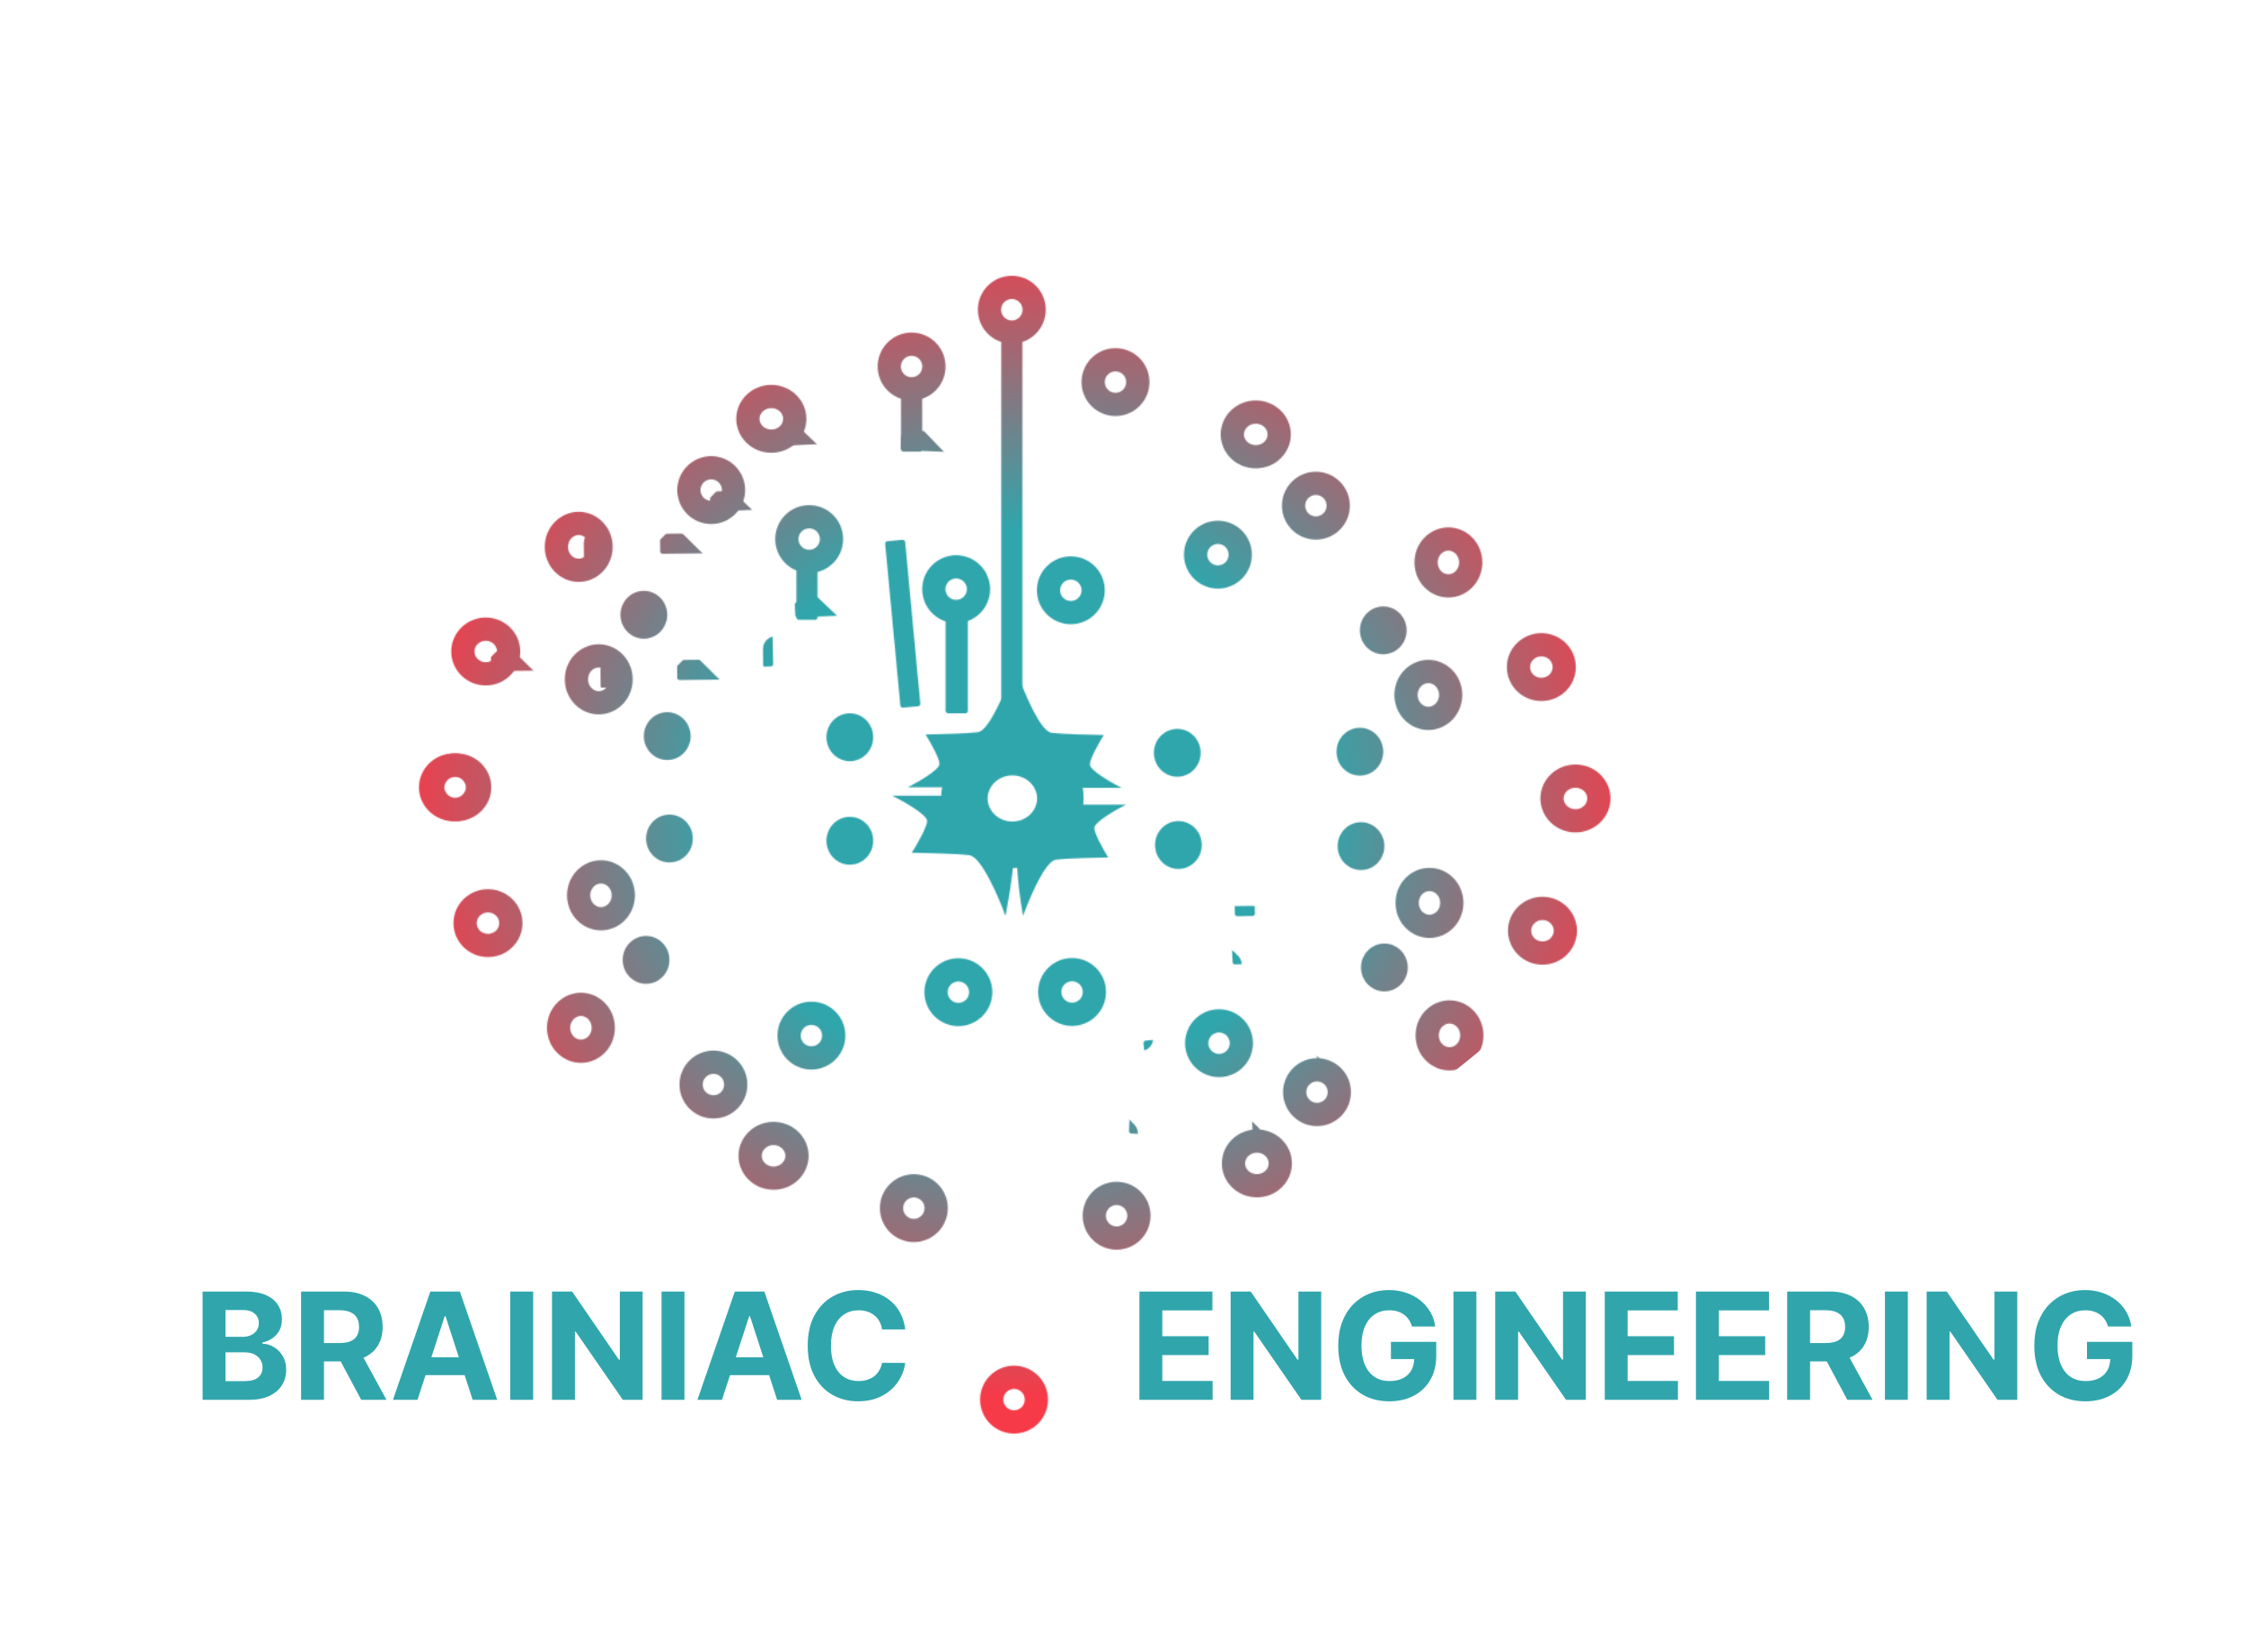<svg width="1930" height="1420" viewBox="0 0 1930 1420" fill="none" xmlns="http://www.w3.org/2000/svg">
<path d="M174.091 1203V1109.91H211.364C218.212 1109.91 223.924 1110.92 228.5 1112.95C233.076 1114.98 236.515 1117.8 238.818 1121.41C241.121 1124.98 242.273 1129.11 242.273 1133.77C242.273 1137.41 241.545 1140.61 240.091 1143.36C238.636 1146.09 236.636 1148.33 234.091 1150.09C231.576 1151.82 228.697 1153.05 225.455 1153.77V1154.68C229 1154.83 232.318 1155.83 235.409 1157.68C238.53 1159.53 241.061 1162.12 243 1165.45C244.939 1168.76 245.909 1172.7 245.909 1177.27C245.909 1182.21 244.682 1186.62 242.227 1190.5C239.803 1194.35 236.212 1197.39 231.455 1199.64C226.697 1201.88 220.833 1203 213.864 1203H174.091ZM193.773 1186.91H209.818C215.303 1186.91 219.303 1185.86 221.818 1183.77C224.333 1181.65 225.591 1178.83 225.591 1175.32C225.591 1172.74 224.97 1170.47 223.727 1168.5C222.485 1166.53 220.712 1164.98 218.409 1163.86C216.136 1162.74 213.424 1162.18 210.273 1162.18H193.773V1186.91ZM193.773 1148.86H208.364C211.061 1148.86 213.455 1148.39 215.545 1147.45C217.667 1146.48 219.333 1145.12 220.545 1143.36C221.788 1141.61 222.409 1139.5 222.409 1137.05C222.409 1133.68 221.212 1130.97 218.818 1128.91C216.455 1126.85 213.091 1125.82 208.727 1125.82H193.773V1148.86ZM258.716 1203V1109.91H295.443C302.473 1109.91 308.473 1111.17 313.443 1113.68C318.443 1116.17 322.246 1119.7 324.852 1124.27C327.489 1128.82 328.807 1134.17 328.807 1140.32C328.807 1146.5 327.473 1151.82 324.807 1156.27C322.14 1160.7 318.277 1164.09 313.216 1166.45C308.186 1168.82 302.095 1170 294.943 1170H270.352V1154.18H291.761C295.519 1154.18 298.64 1153.67 301.125 1152.64C303.61 1151.61 305.458 1150.06 306.67 1148C307.913 1145.94 308.534 1143.38 308.534 1140.32C308.534 1137.23 307.913 1134.62 306.67 1132.5C305.458 1130.38 303.595 1128.77 301.08 1127.68C298.595 1126.56 295.458 1126 291.67 1126H278.398V1203H258.716ZM308.989 1160.64L332.125 1203H310.398L287.761 1160.64H308.989ZM358.761 1203H337.67L369.807 1109.91H395.17L427.261 1203H406.17L382.852 1131.18H382.125L358.761 1203ZM357.443 1166.41H407.261V1181.77H357.443V1166.41ZM458.148 1109.91V1203H438.466V1109.91H458.148ZM552.205 1109.91V1203H535.205L494.705 1144.41H494.023V1203H474.341V1109.91H491.614L531.795 1168.45H532.614V1109.91H552.205ZM588.148 1109.91V1203H568.466V1109.91H588.148ZM620.386 1203H599.295L631.432 1109.91H656.795L688.886 1203H667.795L644.477 1131.18H643.75L620.386 1203ZM619.068 1166.41H668.886V1181.77H619.068V1166.41ZM777.852 1142.5H757.943C757.58 1139.92 756.837 1137.64 755.716 1135.64C754.595 1133.61 753.155 1131.88 751.398 1130.45C749.64 1129.03 747.61 1127.94 745.307 1127.18C743.034 1126.42 740.564 1126.05 737.898 1126.05C733.08 1126.05 728.883 1127.24 725.307 1129.64C721.731 1132 718.958 1135.45 716.989 1140C715.019 1144.52 714.034 1150 714.034 1156.45C714.034 1163.09 715.019 1168.67 716.989 1173.18C718.989 1177.7 721.777 1181.11 725.352 1183.41C728.928 1185.71 733.064 1186.86 737.761 1186.86C740.398 1186.86 742.837 1186.52 745.08 1185.82C747.352 1185.12 749.367 1184.11 751.125 1182.77C752.883 1181.41 754.337 1179.76 755.489 1177.82C756.67 1175.88 757.489 1173.67 757.943 1171.18L777.852 1171.27C777.337 1175.55 776.049 1179.67 773.989 1183.64C771.958 1187.58 769.216 1191.11 765.761 1194.23C762.337 1197.32 758.246 1199.77 753.489 1201.59C748.761 1203.38 743.413 1204.27 737.443 1204.27C729.14 1204.27 721.716 1202.39 715.17 1198.64C708.655 1194.88 703.504 1189.44 699.716 1182.32C695.958 1175.2 694.08 1166.58 694.08 1156.45C694.08 1146.3 695.989 1137.67 699.807 1130.55C703.625 1123.42 708.807 1118 715.352 1114.27C721.898 1110.52 729.261 1108.64 737.443 1108.64C742.837 1108.64 747.837 1109.39 752.443 1110.91C757.08 1112.42 761.186 1114.64 764.761 1117.55C768.337 1120.42 771.246 1123.95 773.489 1128.14C775.761 1132.32 777.216 1137.11 777.852 1142.5Z" fill="#30A6AC"/>
<g filter="url(#filter0_i_77_758)">
<path d="M979.091 1203V1109.91H1041.82V1126.14H998.773V1148.32H1038.59V1164.55H998.773V1186.77H1042V1203H979.091ZM1135.33 1109.91V1203H1118.33L1077.83 1144.41H1077.15V1203H1057.47V1109.91H1074.74L1114.92 1168.45H1115.74V1109.91H1135.33ZM1213.32 1140C1212.68 1137.79 1211.79 1135.83 1210.64 1134.14C1209.48 1132.41 1208.08 1130.95 1206.41 1129.77C1204.77 1128.56 1202.89 1127.64 1200.77 1127C1198.68 1126.36 1196.36 1126.05 1193.82 1126.05C1189.06 1126.05 1184.88 1127.23 1181.27 1129.59C1177.7 1131.95 1174.91 1135.39 1172.91 1139.91C1170.91 1144.39 1169.91 1149.88 1169.91 1156.36C1169.91 1162.85 1170.89 1168.36 1172.86 1172.91C1174.83 1177.45 1177.62 1180.92 1181.23 1183.32C1184.83 1185.68 1189.09 1186.86 1194 1186.86C1198.45 1186.86 1202.26 1186.08 1205.41 1184.5C1208.59 1182.89 1211.02 1180.64 1212.68 1177.73C1214.38 1174.82 1215.23 1171.38 1215.23 1167.41L1219.23 1168H1195.23V1153.18H1234.18V1164.91C1234.18 1173.09 1232.45 1180.12 1229 1186C1225.55 1191.85 1220.79 1196.36 1214.73 1199.55C1208.67 1202.7 1201.73 1204.27 1193.91 1204.27C1185.18 1204.27 1177.52 1202.35 1170.91 1198.5C1164.3 1194.62 1159.15 1189.12 1155.45 1182C1151.79 1174.85 1149.95 1166.36 1149.95 1156.55C1149.95 1149 1151.05 1142.27 1153.23 1136.36C1155.44 1130.42 1158.53 1125.39 1162.5 1121.27C1166.47 1117.15 1171.09 1114.02 1176.36 1111.86C1181.64 1109.71 1187.35 1108.64 1193.5 1108.64C1198.77 1108.64 1203.68 1109.41 1208.23 1110.95C1212.77 1112.47 1216.8 1114.62 1220.32 1117.41C1223.86 1120.2 1226.76 1123.52 1229 1127.36C1231.24 1131.18 1232.68 1135.39 1233.32 1140H1213.32ZM1268.65 1109.91V1203H1248.97V1109.91H1268.65ZM1362.7 1109.91V1203H1345.7L1305.2 1144.41H1304.52V1203H1284.84V1109.91H1302.11L1342.3 1168.45H1343.11V1109.91H1362.7ZM1378.97 1203V1109.91H1441.69V1126.14H1398.65V1148.32H1438.47V1164.55H1398.65V1186.77H1441.88V1203H1378.97ZM1457.34 1203V1109.91H1520.07V1126.14H1477.02V1148.32H1516.84V1164.55H1477.02V1186.77H1520.25V1203H1457.34ZM1535.72 1203V1109.91H1572.44C1579.47 1109.91 1585.47 1111.17 1590.44 1113.68C1595.44 1116.17 1599.25 1119.7 1601.85 1124.27C1604.49 1128.82 1605.81 1134.17 1605.81 1140.32C1605.81 1146.5 1604.47 1151.82 1601.81 1156.27C1599.14 1160.7 1595.28 1164.09 1590.22 1166.45C1585.19 1168.82 1579.09 1170 1571.94 1170H1547.35V1154.18H1568.76C1572.52 1154.18 1575.64 1153.67 1578.12 1152.64C1580.61 1151.61 1582.46 1150.06 1583.67 1148C1584.91 1145.94 1585.53 1143.38 1585.53 1140.32C1585.53 1137.23 1584.91 1134.62 1583.67 1132.5C1582.46 1130.38 1580.59 1128.77 1578.08 1127.68C1575.59 1126.56 1572.46 1126 1568.67 1126H1555.4V1203H1535.72ZM1585.99 1160.64L1609.12 1203H1587.4L1564.76 1160.64H1585.99ZM1639.4 1109.91V1203H1619.72V1109.91H1639.4ZM1733.45 1109.91V1203H1716.45L1675.95 1144.41H1675.27V1203H1655.59V1109.91H1672.86L1713.05 1168.45H1713.86V1109.91H1733.45ZM1811.44 1140C1810.81 1137.79 1809.91 1135.83 1808.76 1134.14C1807.61 1132.41 1806.2 1130.95 1804.53 1129.77C1802.9 1128.56 1801.02 1127.64 1798.9 1127C1796.81 1126.36 1794.49 1126.05 1791.94 1126.05C1787.19 1126.05 1783 1127.23 1779.4 1129.59C1775.82 1131.95 1773.03 1135.39 1771.03 1139.91C1769.03 1144.39 1768.03 1149.88 1768.03 1156.36C1768.03 1162.85 1769.02 1168.36 1770.99 1172.91C1772.96 1177.45 1775.75 1180.92 1779.35 1183.32C1782.96 1185.68 1787.22 1186.86 1792.12 1186.86C1796.58 1186.86 1800.38 1186.08 1803.53 1184.5C1806.72 1182.89 1809.14 1180.64 1810.81 1177.73C1812.5 1174.82 1813.35 1171.38 1813.35 1167.41L1817.35 1168H1793.35V1153.18H1832.31V1164.91C1832.31 1173.09 1830.58 1180.12 1827.12 1186C1823.67 1191.85 1818.91 1196.36 1812.85 1199.55C1806.79 1202.7 1799.85 1204.27 1792.03 1204.27C1783.31 1204.27 1775.64 1202.35 1769.03 1198.5C1762.43 1194.62 1757.28 1189.12 1753.58 1182C1749.91 1174.85 1748.08 1166.36 1748.08 1156.55C1748.08 1149 1749.17 1142.27 1751.35 1136.36C1753.56 1130.42 1756.66 1125.39 1760.62 1121.27C1764.59 1117.15 1769.22 1114.02 1774.49 1111.86C1779.76 1109.71 1785.47 1108.64 1791.62 1108.64C1796.9 1108.64 1801.81 1109.41 1806.35 1110.95C1810.9 1112.47 1814.93 1114.62 1818.44 1117.41C1821.99 1120.2 1824.88 1123.52 1827.12 1127.36C1829.37 1131.18 1830.81 1135.39 1831.44 1140H1811.44Z" fill="#30A6AC"/>
</g>
<mask id="mask0_77_758" style="mask-type:alpha" maskUnits="userSpaceOnUse" x="360" y="237" width="1024" height="995">
<path d="M840.279 629.259C849.464 628.111 862.922 596.571 868.502 580.945C873.127 606.138 879.027 656.526 865.632 656.526C852.238 656.526 847.614 669.921 846.976 676.618H780.005C789.094 671.993 807.272 661.501 807.272 656.526C807.272 651.551 799.299 637.551 795.313 631.173C806.474 631.013 831.094 630.408 840.279 629.259Z" fill="#29A6AD"/>
<path d="M903.529 629.738C894.344 628.59 880.886 597.05 875.305 581.423C870.681 606.617 864.781 657.005 878.175 657.005C891.57 657.005 896.194 670.399 896.832 677.096H963.803C954.714 672.472 936.536 661.98 936.536 657.005C936.536 652.03 944.509 638.03 948.495 631.651C937.333 631.492 912.713 630.886 903.529 629.738Z" fill="#29A6AD"/>
<path d="M907.356 738.805C898.171 739.953 884.713 771.494 879.132 787.12C874.508 761.926 868.608 711.538 882.002 711.538C895.397 711.538 900.021 698.144 900.659 691.447H967.63C958.541 696.071 940.363 706.563 940.363 711.538C940.363 716.513 948.336 730.514 952.322 736.892C941.16 737.051 916.54 737.657 907.356 738.805Z" fill="#29A6AD"/>
<path d="M832.96 734.94C843.07 736.18 857.885 770.243 864.028 787.12C869.118 759.911 877.984 709.625 863.24 709.625C848.496 709.625 841.034 691.026 840.332 683.793H766.61C776.615 688.787 796.626 700.119 796.626 705.492C796.626 710.865 787.849 725.985 783.461 732.873C795.748 733.046 822.849 733.7 832.96 734.94Z" fill="#29A6AD"/>
<path d="M888.64 266.18C888.64 276.773 880.053 285.361 869.46 285.361C858.867 285.361 850.279 276.773 850.279 266.18C850.279 255.587 858.867 247 869.46 247C880.053 247 888.64 255.587 888.64 266.18Z" stroke="#29A6AD" stroke-width="20"/>
<path d="M802.534 314.974C802.534 325.567 793.946 334.154 783.353 334.154C772.76 334.154 764.173 325.567 764.173 314.974C764.173 304.381 772.76 295.793 783.353 295.793C793.946 295.793 802.534 304.381 802.534 314.974Z" stroke="#29A6AD" stroke-width="20"/>
<path d="M682.942 359.94C682.942 370.231 674.233 379.12 662.805 379.12C651.377 379.12 642.668 370.231 642.668 359.94C642.668 349.649 651.377 340.76 662.805 340.76C674.233 340.76 682.942 349.649 682.942 359.94Z" stroke="#29A6AD" stroke-width="20"/>
<path d="M630.323 421.171C630.323 431.764 621.735 440.351 611.142 440.351C600.549 440.351 591.962 431.764 591.962 421.171C591.962 410.578 600.549 401.991 611.142 401.991C621.735 401.991 630.323 410.578 630.323 421.171Z" stroke="#29A6AD" stroke-width="20"/>
<path d="M840.803 506.32C840.803 516.913 832.216 525.5 821.623 525.5C811.03 525.5 802.442 516.913 802.442 506.32C802.442 495.727 811.03 487.14 821.623 487.14C832.216 487.14 840.803 495.727 840.803 506.32Z" stroke="#29A6AD" stroke-width="20"/>
<path d="M911.169 686.185C911.169 707.719 893.159 725.981 869.938 725.981C846.717 725.981 828.707 707.719 828.707 686.185C828.707 664.651 846.717 646.389 869.938 646.389C893.159 646.389 911.169 664.651 911.169 686.185Z" stroke="#29A6AD" stroke-width="40"/>
<path d="M714.515 463.267C714.515 473.86 705.928 482.447 695.335 482.447C684.742 482.447 676.154 473.86 676.154 463.267C676.154 452.674 684.742 444.087 695.335 444.087C705.928 444.087 714.515 452.674 714.515 463.267Z" stroke="#29A6AD" stroke-width="20"/>
<path d="M516.471 469.964C516.471 481.392 507.582 490.101 497.291 490.101C486.999 490.101 478.11 481.392 478.11 469.964C478.11 458.536 486.999 449.827 497.291 449.827C507.582 449.827 516.471 458.536 516.471 469.964Z" stroke="#29A6AD" stroke-width="20"/>
<path d="M437.063 559.897C437.063 570.337 428.415 579.077 417.404 579.077C406.393 579.077 397.745 570.337 397.745 559.897C397.745 549.457 406.393 540.717 417.404 540.717C428.415 540.717 437.063 549.457 437.063 559.897Z" stroke="#29A6AD" stroke-width="20"/>
<path d="M410.274 676.618C410.274 686.909 401.565 695.798 390.137 695.798C378.709 695.798 370 686.909 370 676.618C370 666.327 378.709 657.438 390.137 657.438C401.565 657.438 410.274 666.327 410.274 676.618Z" stroke="#29A6AD" stroke-width="20"/>
<path d="M533.693 583.815C533.693 595.243 524.804 603.952 514.512 603.952C504.221 603.952 495.332 595.243 495.332 583.815C495.332 572.387 504.221 563.678 514.512 563.678C524.804 563.678 533.693 572.387 533.693 583.815Z" stroke="#29A6AD" stroke-width="20"/>
<path d="M573.351 528.325C573.351 539.685 564.356 548.894 553.259 548.894C542.163 548.894 533.168 539.685 533.168 528.325C533.168 516.964 542.163 507.755 553.259 507.755C564.356 507.755 573.351 516.964 573.351 528.325Z" fill="#29A6AD"/>
<path d="M593.443 632.608C593.443 643.968 584.447 653.178 573.351 653.178C562.255 653.178 553.26 643.968 553.26 632.608C553.26 621.248 562.255 612.038 573.351 612.038C584.447 612.038 593.443 621.248 593.443 632.608Z" fill="#29A6AD"/>
<path d="M750.346 722.541C750.346 733.901 741.351 743.111 730.254 743.111C719.158 743.111 710.163 733.901 710.163 722.541C710.163 711.181 719.158 701.971 730.254 701.971C741.351 701.971 750.346 711.181 750.346 722.541Z" fill="#29A6AD"/>
<path d="M750.346 633.565C750.346 644.925 741.351 654.135 730.254 654.135C719.158 654.135 710.163 644.925 710.163 633.565C710.163 622.205 719.158 612.995 730.254 612.995C741.351 612.995 750.346 622.205 750.346 633.565Z" fill="#29A6AD"/>
<mask id="path-22-inside-1_77_758" fill="white">
<rect x="860.37" y="285.793" width="18.178" height="375.995" rx="2"/>
</mask>
<rect x="860.37" y="285.793" width="18.178" height="375.995" rx="2" fill="#29A6AD" stroke="#29A6AD" stroke-width="18.178" mask="url(#path-22-inside-1_77_758)"/>
<mask id="path-23-inside-2_77_758" fill="white">
<rect width="18.178" height="439.139" rx="2" transform="matrix(1 0 0 -1 862.283 1180.34)"/>
</mask>
<rect width="18.178" height="439.139" rx="2" transform="matrix(1 0 0 -1 862.283 1180.34)" fill="#29A6AD" stroke="#29A6AD" stroke-width="18.178" mask="url(#path-23-inside-2_77_758)"/>
<mask id="path-24-inside-3_77_758" fill="white">
<rect x="812.533" y="523.062" width="19.135" height="89.933" rx="2"/>
</mask>
<rect x="812.533" y="523.062" width="19.135" height="89.933" rx="2" fill="#29A6AD" stroke="#29A6AD" stroke-width="19.135" mask="url(#path-24-inside-3_77_758)"/>
<mask id="path-25-inside-4_77_758" fill="white">
<rect x="684.332" y="478.096" width="18.178" height="54.534" rx="2"/>
</mask>
<rect x="684.332" y="478.096" width="18.178" height="54.534" rx="2" fill="#29A6AD" stroke="#29A6AD" stroke-width="18.178" mask="url(#path-25-inside-4_77_758)"/>
<mask id="path-26-inside-5_77_758" fill="white">
<rect x="774.265" y="332.673" width="18.178" height="55.49" rx="2"/>
</mask>
<rect x="774.265" y="332.673" width="18.178" height="55.49" rx="2" fill="#29A6AD" stroke="#29A6AD" stroke-width="18.178" mask="url(#path-26-inside-5_77_758)"/>
<mask id="path-27-inside-6_77_758" fill="white">
<rect x="773.848" y="386.791" width="17.237" height="136.127" rx="2" transform="rotate(-43.847 773.848 386.791)"/>
</mask>
<rect x="773.848" y="386.791" width="17.237" height="136.127" rx="2" transform="rotate(-43.847 773.848 386.791)" fill="#29A6AD" stroke="#29A6AD" stroke-width="17.237" mask="url(#path-27-inside-6_77_758)"/>
<mask id="path-28-inside-7_77_758" fill="white">
<rect x="666.299" y="383.432" width="17.237" height="137.693" rx="2" transform="rotate(-46.341 666.299 383.432)"/>
</mask>
<rect x="666.299" y="383.432" width="17.237" height="137.693" rx="2" transform="rotate(-46.341 666.299 383.432)" fill="#29A6AD" stroke="#29A6AD" stroke-width="17.237" mask="url(#path-28-inside-7_77_758)"/>
<mask id="path-29-inside-8_77_758" fill="white">
<rect x="567.358" y="475.968" width="17.237" height="137.693" rx="2" transform="rotate(-45.314 567.358 475.968)"/>
</mask>
<rect x="567.358" y="475.968" width="17.237" height="137.693" rx="2" transform="rotate(-45.314 567.358 475.968)" fill="#29A6AD" stroke="#29A6AD" stroke-width="17.237" mask="url(#path-29-inside-8_77_758)"/>
<mask id="path-30-inside-9_77_758" fill="white">
<rect x="510.397" y="481.764" width="17.237" height="70.779" rx="2" transform="rotate(-90.634 510.397 481.764)"/>
</mask>
<rect x="510.397" y="481.764" width="17.237" height="70.779" rx="2" transform="rotate(-90.634 510.397 481.764)" fill="#29A6AD" stroke="#29A6AD" stroke-width="17.237" mask="url(#path-30-inside-9_77_758)"/>
<mask id="path-31-inside-10_77_758" fill="white">
<rect x="524.748" y="590.832" width="17.237" height="70.779" rx="2" transform="rotate(-90.634 524.748 590.832)"/>
</mask>
<rect x="524.748" y="590.832" width="17.237" height="70.779" rx="2" transform="rotate(-90.634 524.748 590.832)" fill="#29A6AD" stroke="#29A6AD" stroke-width="17.237" mask="url(#path-31-inside-10_77_758)"/>
<mask id="path-32-inside-11_77_758" fill="white">
<rect x="560.147" y="537.255" width="17.237" height="70.779" rx="2" transform="rotate(-90.634 560.147 537.255)"/>
</mask>
<rect x="560.147" y="537.255" width="17.237" height="70.779" rx="2" transform="rotate(-90.634 560.147 537.255)" fill="#29A6AD" stroke="#29A6AD" stroke-width="17.237" mask="url(#path-32-inside-11_77_758)"/>
<mask id="path-33-inside-12_77_758" fill="white">
<rect x="664.431" y="572.654" width="17.237" height="70.779" rx="2" transform="rotate(-90.634 664.431 572.654)"/>
</mask>
<rect x="664.431" y="572.654" width="17.237" height="70.779" rx="2" transform="rotate(-90.634 664.431 572.654)" fill="#29A6AD" stroke="#29A6AD" stroke-width="17.237" mask="url(#path-33-inside-12_77_758)"/>
<mask id="path-34-inside-13_77_758" fill="white">
<rect x="411.854" y="688.418" width="17.237" height="402.848" rx="2" transform="rotate(-90.634 411.854 688.418)"/>
</mask>
<rect x="411.854" y="688.418" width="17.237" height="402.848" rx="2" transform="rotate(-90.634 411.854 688.418)" fill="#29A6AD" stroke="#29A6AD" stroke-width="17.237" mask="url(#path-34-inside-13_77_758)"/>
<mask id="path-35-inside-14_77_758" fill="white">
<rect x="581.993" y="584.436" width="17.237" height="137.693" rx="2" transform="rotate(-45.314 581.993 584.436)"/>
</mask>
<rect x="581.993" y="584.436" width="17.237" height="137.693" rx="2" transform="rotate(-45.314 581.993 584.436)" fill="#29A6AD" stroke="#29A6AD" stroke-width="17.237" mask="url(#path-35-inside-14_77_758)"/>
<mask id="path-36-inside-15_77_758" fill="white">
<rect x="421.994" y="576.744" width="17.237" height="153.338" rx="2" transform="rotate(-45.314 421.994 576.744)"/>
</mask>
<rect x="421.994" y="576.744" width="17.237" height="153.338" rx="2" transform="rotate(-45.314 421.994 576.744)" fill="#29A6AD" stroke="#29A6AD" stroke-width="17.237" mask="url(#path-36-inside-15_77_758)"/>
<mask id="path-37-inside-16_77_758" fill="white">
<rect x="683.532" y="530.806" width="17.237" height="194.575" rx="2" transform="rotate(-46.341 683.532 530.806)"/>
</mask>
<rect x="683.532" y="530.806" width="17.237" height="194.575" rx="2" transform="rotate(-46.341 683.532 530.806)" fill="#29A6AD" stroke="#29A6AD" stroke-width="17.237" mask="url(#path-37-inside-16_77_758)"/>
<mask id="path-38-inside-17_77_758" fill="white">
<rect x="610.663" y="439.86" width="17.237" height="105.778" rx="2" transform="rotate(-46.341 610.663 439.86)"/>
</mask>
<rect x="610.663" y="439.86" width="17.237" height="105.778" rx="2" transform="rotate(-46.341 610.663 439.86)" fill="#29A6AD" stroke="#29A6AD" stroke-width="17.237" mask="url(#path-38-inside-17_77_758)"/>
<mask id="path-39-inside-18_77_758" fill="white">
<rect x="760.455" y="465.294" width="17.237" height="143.666" rx="2" transform="rotate(-2.676 760.455 465.294)"/>
</mask>
<rect x="760.455" y="465.294" width="17.237" height="143.666" rx="2" transform="rotate(-2.676 760.455 465.294)" fill="#29A6AD" stroke="#29A6AD" stroke-width="17.237" mask="url(#path-39-inside-18_77_758)"/>
<path d="M939.372 328.368C939.372 338.961 947.959 347.548 958.552 347.548C969.145 347.548 977.732 338.961 977.732 328.368C977.732 317.775 969.145 309.188 958.552 309.188C947.959 309.188 939.372 317.775 939.372 328.368Z" stroke="#29A6AD" stroke-width="20"/>
<path d="M1058.96 373.334C1058.96 383.626 1067.67 392.515 1079.1 392.515C1090.53 392.515 1099.24 383.626 1099.24 373.334C1099.24 363.043 1090.53 354.154 1079.1 354.154C1067.67 354.154 1058.96 363.043 1058.96 373.334Z" stroke="#29A6AD" stroke-width="20"/>
<path d="M1111.58 434.565C1111.58 445.158 1120.17 453.745 1130.76 453.745C1141.36 453.745 1149.94 445.158 1149.94 434.565C1149.94 423.972 1141.36 415.385 1130.76 415.385C1120.17 415.385 1111.58 423.972 1111.58 434.565Z" stroke="#29A6AD" stroke-width="20"/>
<path d="M900.985 507.276C900.985 517.869 909.572 526.457 920.165 526.457C930.758 526.457 939.346 517.869 939.346 507.276C939.346 496.683 930.758 488.096 920.165 488.096C909.572 488.096 900.985 496.683 900.985 507.276Z" stroke="#29A6AD" stroke-width="20"/>
<path d="M1027.39 476.661C1027.39 487.254 1035.98 495.842 1046.57 495.842C1057.16 495.842 1065.75 487.254 1065.75 476.661C1065.75 466.068 1057.16 457.481 1046.57 457.481C1035.98 457.481 1027.39 466.068 1027.39 476.661Z" stroke="#29A6AD" stroke-width="20"/>
<path d="M1225.43 483.358C1225.43 494.786 1234.32 503.495 1244.61 503.495C1254.91 503.495 1263.79 494.786 1263.79 483.358C1263.79 471.93 1254.91 463.221 1244.61 463.221C1234.32 463.221 1225.43 471.93 1225.43 483.358Z" stroke="#29A6AD" stroke-width="20"/>
<path d="M1304.84 573.291C1304.84 583.731 1313.49 592.471 1324.5 592.471C1335.51 592.471 1344.16 583.731 1344.16 573.291C1344.16 562.851 1335.51 554.111 1324.5 554.111C1313.49 554.111 1304.84 562.851 1304.84 573.291Z" stroke="#29A6AD" stroke-width="20"/>
<path d="M1208.21 597.209C1208.21 608.637 1217.1 617.346 1227.39 617.346C1237.69 617.346 1246.57 608.637 1246.57 597.209C1246.57 585.781 1237.69 577.072 1227.39 577.072C1217.1 577.072 1208.21 585.781 1208.21 597.209Z" stroke="#29A6AD" stroke-width="20"/>
<path d="M1168.55 541.719C1168.55 553.079 1177.55 562.289 1188.65 562.289C1199.74 562.289 1208.74 553.079 1208.74 541.719C1208.74 530.358 1199.74 521.149 1188.65 521.149C1177.55 521.149 1168.55 530.358 1168.55 541.719Z" fill="#29A6AD"/>
<path d="M1148.46 646.002C1148.46 657.363 1157.46 666.572 1168.56 666.572C1179.65 666.572 1188.65 657.363 1188.65 646.002C1188.65 634.642 1179.65 625.433 1168.56 625.433C1157.46 625.433 1148.46 634.642 1148.46 646.002Z" fill="#29A6AD"/>
<path d="M991.559 646.959C991.559 658.32 1000.55 667.529 1011.65 667.529C1022.75 667.529 1031.74 658.32 1031.74 646.959C1031.74 635.599 1022.75 626.389 1011.65 626.389C1000.55 626.389 991.559 635.599 991.559 646.959Z" fill="#29A6AD"/>
<mask id="path-51-inside-19_77_758" fill="white">
<rect width="19.135" height="89.933" rx="2" transform="matrix(-1 0 0 1 929.255 524.019)"/>
</mask>
<rect width="19.135" height="89.933" rx="2" transform="matrix(-1 0 0 1 929.255 524.019)" fill="#29A6AD" stroke="#29A6AD" stroke-width="19.135" mask="url(#path-51-inside-19_77_758)"/>
<mask id="path-52-inside-20_77_758" fill="white">
<rect width="18.178" height="54.534" rx="2" transform="matrix(-1 0 0 1 1057.57 491.49)"/>
</mask>
<rect width="18.178" height="54.534" rx="2" transform="matrix(-1 0 0 1 1057.57 491.49)" fill="#29A6AD" stroke="#29A6AD" stroke-width="18.178" mask="url(#path-52-inside-20_77_758)"/>
<mask id="path-53-inside-21_77_758" fill="white">
<rect width="18.178" height="55.49" rx="2" transform="matrix(-1 0 0 1 967.524 347.024)"/>
</mask>
<rect width="18.178" height="55.49" rx="2" transform="matrix(-1 0 0 1 967.524 347.024)" fill="#29A6AD" stroke="#29A6AD" stroke-width="18.178" mask="url(#path-53-inside-21_77_758)"/>
<mask id="path-54-inside-22_77_758" fill="white">
<rect width="17.237" height="136.068" rx="2" transform="matrix(-0.721 -0.693 -0.693 0.721 968.018 400.227)"/>
</mask>
<rect width="17.237" height="136.068" rx="2" transform="matrix(-0.721 -0.693 -0.693 0.721 968.018 400.227)" fill="#29A6AD" stroke="#29A6AD" stroke-width="17.237" mask="url(#path-54-inside-22_77_758)"/>
<mask id="path-55-inside-23_77_758" fill="white">
<rect width="17.237" height="137.693" rx="2" transform="matrix(-0.69 -0.723 -0.723 0.69 1075.61 396.827)"/>
</mask>
<rect width="17.237" height="137.693" rx="2" transform="matrix(-0.69 -0.723 -0.723 0.69 1075.61 396.827)" fill="#29A6AD" stroke="#29A6AD" stroke-width="17.237" mask="url(#path-55-inside-23_77_758)"/>
<mask id="path-56-inside-24_77_758" fill="white">
<rect width="17.237" height="137.693" rx="2" transform="matrix(-0.703 -0.711 -0.711 0.703 1174.55 489.362)"/>
</mask>
<rect width="17.237" height="137.693" rx="2" transform="matrix(-0.703 -0.711 -0.711 0.703 1174.55 489.362)" fill="#29A6AD" stroke="#29A6AD" stroke-width="17.237" mask="url(#path-56-inside-24_77_758)"/>
<mask id="path-57-inside-25_77_758" fill="white">
<rect width="17.237" height="70.779" rx="2" transform="matrix(0.011 -1 -1 -0.011 1231.51 495.159)"/>
</mask>
<rect width="17.237" height="70.779" rx="2" transform="matrix(0.011 -1 -1 -0.011 1231.51 495.159)" fill="#29A6AD" stroke="#29A6AD" stroke-width="17.237" mask="url(#path-57-inside-25_77_758)"/>
<mask id="path-58-inside-26_77_758" fill="white">
<rect width="17.237" height="70.779" rx="2" transform="matrix(0.011 -1 -1 -0.011 1217.16 604.226)"/>
</mask>
<rect width="17.237" height="70.779" rx="2" transform="matrix(0.011 -1 -1 -0.011 1217.16 604.226)" fill="#29A6AD" stroke="#29A6AD" stroke-width="17.237" mask="url(#path-58-inside-26_77_758)"/>
<mask id="path-59-inside-27_77_758" fill="white">
<rect width="17.237" height="70.779" rx="2" transform="matrix(0.011 -1 -1 -0.011 1181.76 550.649)"/>
</mask>
<rect width="17.237" height="70.779" rx="2" transform="matrix(0.011 -1 -1 -0.011 1181.76 550.649)" fill="#29A6AD" stroke="#29A6AD" stroke-width="17.237" mask="url(#path-59-inside-27_77_758)"/>
<mask id="path-60-inside-28_77_758" fill="white">
<rect width="17.237" height="70.779" rx="2" transform="matrix(0.011 -1 -1 -0.011 1077.47 586.048)"/>
</mask>
<rect width="17.237" height="70.779" rx="2" transform="matrix(0.011 -1 -1 -0.011 1077.47 586.048)" fill="#29A6AD" stroke="#29A6AD" stroke-width="17.237" mask="url(#path-60-inside-28_77_758)"/>
<mask id="path-61-inside-29_77_758" fill="white">
<rect width="17.237" height="137.693" rx="2" transform="matrix(-0.703 -0.711 -0.711 0.703 1159.91 597.83)"/>
</mask>
<rect width="17.237" height="137.693" rx="2" transform="matrix(-0.703 -0.711 -0.711 0.703 1159.91 597.83)" fill="#29A6AD" stroke="#29A6AD" stroke-width="17.237" mask="url(#path-61-inside-29_77_758)"/>
<mask id="path-62-inside-30_77_758" fill="white">
<rect width="17.237" height="153.338" rx="2" transform="matrix(-0.703 -0.711 -0.711 0.703 1319.91 590.138)"/>
</mask>
<rect width="17.237" height="153.338" rx="2" transform="matrix(-0.703 -0.711 -0.711 0.703 1319.91 590.138)" fill="#29A6AD" stroke="#29A6AD" stroke-width="17.237" mask="url(#path-62-inside-30_77_758)"/>
<mask id="path-63-inside-31_77_758" fill="white">
<rect width="17.237" height="194.575" rx="2" transform="matrix(-0.69 -0.723 -0.723 0.69 1058.37 544.2)"/>
</mask>
<rect width="17.237" height="194.575" rx="2" transform="matrix(-0.69 -0.723 -0.723 0.69 1058.37 544.2)" fill="#29A6AD" stroke="#29A6AD" stroke-width="17.237" mask="url(#path-63-inside-31_77_758)"/>
<mask id="path-64-inside-32_77_758" fill="white">
<rect width="17.237" height="105.778" rx="2" transform="matrix(-0.69 -0.723 -0.723 0.69 1131.24 453.254)"/>
</mask>
<rect width="17.237" height="105.778" rx="2" transform="matrix(-0.69 -0.723 -0.723 0.69 1131.24 453.254)" fill="#29A6AD" stroke="#29A6AD" stroke-width="17.237" mask="url(#path-64-inside-32_77_758)"/>
<mask id="path-65-inside-33_77_758" fill="white">
<rect width="17.237" height="145.762" rx="2" transform="matrix(-0.999 -0.047 -0.047 0.999 981.451 478.688)"/>
</mask>
<rect width="17.237" height="145.762" rx="2" transform="matrix(-0.999 -0.047 -0.047 0.999 981.451 478.688)" fill="#29A6AD" stroke="#29A6AD" stroke-width="17.237" mask="url(#path-65-inside-33_77_758)"/>
<path d="M940.329 1044.78C940.329 1034.19 948.916 1025.6 959.509 1025.6C970.102 1025.6 978.689 1034.19 978.689 1044.78C978.689 1055.38 970.102 1063.96 959.509 1063.96C948.916 1063.96 940.329 1055.38 940.329 1044.78Z" stroke="#29A6AD" stroke-width="20"/>
<path d="M852.192 1202.82C852.192 1192.23 860.779 1183.64 871.372 1183.64C881.965 1183.64 890.553 1192.23 890.553 1202.82C890.553 1213.41 881.965 1222 871.372 1222C860.779 1222 852.192 1213.41 852.192 1202.82Z" stroke="#29A6AD" stroke-width="20"/>
<path d="M1059.92 999.817C1059.92 989.525 1068.63 980.636 1080.06 980.636C1091.49 980.636 1100.19 989.525 1100.19 999.817C1100.19 1010.11 1091.49 1019 1080.06 1019C1068.63 1019 1059.92 1010.11 1059.92 999.817Z" stroke="#29A6AD" stroke-width="20"/>
<path d="M1112.54 938.586C1112.54 927.993 1121.13 919.405 1131.72 919.405C1142.31 919.405 1150.9 927.993 1150.9 938.586C1150.9 949.179 1142.31 957.766 1131.72 957.766C1121.13 957.766 1112.54 949.179 1112.54 938.586Z" stroke="#29A6AD" stroke-width="20"/>
<path d="M902.059 852.48C902.059 841.887 910.647 833.3 921.24 833.3C931.833 833.3 940.42 841.887 940.42 852.48C940.42 863.073 931.833 871.66 921.24 871.66C910.647 871.66 902.059 863.073 902.059 852.48Z" stroke="#29A6AD" stroke-width="20"/>
<path d="M1028.35 896.49C1028.35 885.897 1036.94 877.309 1047.53 877.309C1058.12 877.309 1066.71 885.897 1066.71 896.49C1066.71 907.083 1058.12 915.67 1047.53 915.67C1036.94 915.67 1028.35 907.083 1028.35 896.49Z" stroke="#29A6AD" stroke-width="20"/>
<path d="M1226.39 889.792C1226.39 878.364 1235.28 869.655 1245.57 869.655C1255.86 869.655 1264.75 878.364 1264.75 889.792C1264.75 901.22 1255.86 909.929 1245.57 909.929C1235.28 909.929 1226.39 901.22 1226.39 889.792Z" stroke="#29A6AD" stroke-width="20"/>
<path d="M1305.8 799.86C1305.8 789.419 1314.45 780.679 1325.46 780.679C1336.47 780.679 1345.12 789.419 1345.12 799.86C1345.12 810.3 1336.47 819.04 1325.46 819.04C1314.45 819.04 1305.8 810.3 1305.8 799.86Z" stroke="#29A6AD" stroke-width="20"/>
<path d="M1209.17 775.941C1209.17 764.513 1218.06 755.804 1228.35 755.804C1238.64 755.804 1247.53 764.513 1247.53 775.941C1247.53 787.369 1238.64 796.078 1228.35 796.078C1218.06 796.078 1209.17 787.369 1209.17 775.941Z" stroke="#29A6AD" stroke-width="20"/>
<path d="M1169.51 831.432C1169.51 820.071 1178.51 810.862 1189.6 810.862C1200.7 810.862 1209.69 820.071 1209.69 831.432C1209.69 842.792 1200.7 852.001 1189.6 852.001C1178.51 852.001 1169.51 842.792 1169.51 831.432Z" fill="#29A6AD"/>
<path d="M1149.42 727.148C1149.42 715.788 1158.41 706.579 1169.51 706.579C1180.61 706.579 1189.6 715.788 1189.6 727.148C1189.6 738.509 1180.61 747.718 1169.51 747.718C1158.41 747.718 1149.42 738.509 1149.42 727.148Z" fill="#29A6AD"/>
<path d="M992.516 726.191C992.516 714.831 1001.51 705.622 1012.61 705.622C1023.7 705.622 1032.7 714.831 1032.7 726.191C1032.7 737.552 1023.7 746.761 1012.61 746.761C1001.51 746.761 992.516 737.552 992.516 726.191Z" fill="#29A6AD"/>
<mask id="path-78-inside-34_77_758" fill="white">
<rect x="930.329" y="835.737" width="19.135" height="89.933" rx="2" transform="rotate(180 930.329 835.737)"/>
</mask>
<rect x="930.329" y="835.737" width="19.135" height="89.933" rx="2" transform="rotate(180 930.329 835.737)" fill="#29A6AD" stroke="#29A6AD" stroke-width="19.135" mask="url(#path-78-inside-34_77_758)"/>
<mask id="path-79-inside-35_77_758" fill="white">
<rect x="1058.53" y="881.66" width="18.178" height="54.534" rx="2" transform="rotate(180 1058.53 881.66)"/>
</mask>
<rect x="1058.53" y="881.66" width="18.178" height="54.534" rx="2" transform="rotate(180 1058.53 881.66)" fill="#29A6AD" stroke="#29A6AD" stroke-width="18.178" mask="url(#path-79-inside-35_77_758)"/>
<mask id="path-80-inside-36_77_758" fill="white">
<rect x="968.598" y="1026.13" width="18.178" height="55.49" rx="2" transform="rotate(180 968.598 1026.13)"/>
</mask>
<rect x="968.598" y="1026.13" width="18.178" height="55.49" rx="2" transform="rotate(180 968.598 1026.13)" fill="#29A6AD" stroke="#29A6AD" stroke-width="18.178" mask="url(#path-80-inside-36_77_758)"/>
<mask id="path-81-inside-37_77_758" fill="white">
<rect x="970.101" y="974.095" width="17.237" height="137.693" rx="2" transform="rotate(136.153 970.101 974.095)"/>
</mask>
<rect x="970.101" y="974.095" width="17.237" height="137.693" rx="2" transform="rotate(136.153 970.101 974.095)" fill="#29A6AD" stroke="#29A6AD" stroke-width="17.237" mask="url(#path-81-inside-37_77_758)"/>
<mask id="path-82-inside-38_77_758" fill="white">
<rect x="1076.56" y="976.324" width="17.237" height="137.693" rx="2" transform="rotate(133.659 1076.56 976.324)"/>
</mask>
<rect x="1076.56" y="976.324" width="17.237" height="137.693" rx="2" transform="rotate(133.659 1076.56 976.324)" fill="#29A6AD" stroke="#29A6AD" stroke-width="17.237" mask="url(#path-82-inside-38_77_758)"/>
<mask id="path-83-inside-39_77_758" fill="white">
<rect x="1175.5" y="883.789" width="17.237" height="137.693" rx="2" transform="rotate(134.686 1175.5 883.789)"/>
</mask>
<rect x="1175.5" y="883.789" width="17.237" height="137.693" rx="2" transform="rotate(134.686 1175.5 883.789)" fill="#29A6AD" stroke="#29A6AD" stroke-width="17.237" mask="url(#path-83-inside-39_77_758)"/>
<mask id="path-84-inside-40_77_758" fill="white">
<rect x="1232.46" y="877.992" width="17.237" height="70.779" rx="2" transform="rotate(89.366 1232.46 877.992)"/>
</mask>
<rect x="1232.46" y="877.992" width="17.237" height="70.779" rx="2" transform="rotate(89.366 1232.46 877.992)" fill="#29A6AD" stroke="#29A6AD" stroke-width="17.237" mask="url(#path-84-inside-40_77_758)"/>
<mask id="path-85-inside-41_77_758" fill="white">
<rect x="1218.11" y="768.925" width="17.237" height="70.779" rx="2" transform="rotate(89.366 1218.11 768.925)"/>
</mask>
<rect x="1218.11" y="768.925" width="17.237" height="70.779" rx="2" transform="rotate(89.366 1218.11 768.925)" fill="#29A6AD" stroke="#29A6AD" stroke-width="17.237" mask="url(#path-85-inside-41_77_758)"/>
<mask id="path-86-inside-42_77_758" fill="white">
<rect x="1182.71" y="822.502" width="17.237" height="70.779" rx="2" transform="rotate(89.366 1182.71 822.502)"/>
</mask>
<rect x="1182.71" y="822.502" width="17.237" height="70.779" rx="2" transform="rotate(89.366 1182.71 822.502)" fill="#29A6AD" stroke="#29A6AD" stroke-width="17.237" mask="url(#path-86-inside-42_77_758)"/>
<mask id="path-87-inside-43_77_758" fill="white">
<rect x="1078.43" y="787.103" width="17.237" height="70.779" rx="2" transform="rotate(89.366 1078.43 787.103)"/>
</mask>
<rect x="1078.43" y="787.103" width="17.237" height="70.779" rx="2" transform="rotate(89.366 1078.43 787.103)" fill="#29A6AD" stroke="#29A6AD" stroke-width="17.237" mask="url(#path-87-inside-43_77_758)"/>
<mask id="path-88-inside-44_77_758" fill="white">
<rect x="1160.87" y="775.32" width="17.237" height="137.693" rx="2" transform="rotate(134.686 1160.87 775.32)"/>
</mask>
<rect x="1160.87" y="775.32" width="17.237" height="137.693" rx="2" transform="rotate(134.686 1160.87 775.32)" fill="#29A6AD" stroke="#29A6AD" stroke-width="17.237" mask="url(#path-88-inside-44_77_758)"/>
<mask id="path-89-inside-45_77_758" fill="white">
<rect x="1320.87" y="783.012" width="17.237" height="153.338" rx="2" transform="rotate(134.686 1320.87 783.012)"/>
</mask>
<rect x="1320.87" y="783.012" width="17.237" height="153.338" rx="2" transform="rotate(134.686 1320.87 783.012)" fill="#29A6AD" stroke="#29A6AD" stroke-width="17.237" mask="url(#path-89-inside-45_77_758)"/>
<mask id="path-90-inside-46_77_758" fill="white">
<rect x="1059.33" y="828.951" width="17.237" height="194.575" rx="2" transform="rotate(133.659 1059.33 828.951)"/>
</mask>
<rect x="1059.33" y="828.951" width="17.237" height="194.575" rx="2" transform="rotate(133.659 1059.33 828.951)" fill="#29A6AD" stroke="#29A6AD" stroke-width="17.237" mask="url(#path-90-inside-46_77_758)"/>
<mask id="path-91-inside-47_77_758" fill="white">
<rect x="1132.2" y="919.896" width="17.237" height="105.778" rx="2" transform="rotate(133.659 1132.2 919.896)"/>
</mask>
<rect x="1132.2" y="919.896" width="17.237" height="105.778" rx="2" transform="rotate(133.659 1132.2 919.896)" fill="#29A6AD" stroke="#29A6AD" stroke-width="17.237" mask="url(#path-91-inside-47_77_758)"/>
<mask id="path-92-inside-48_77_758" fill="white">
<rect x="982.408" y="894.463" width="17.237" height="137.693" rx="2" transform="rotate(177.324 982.408 894.463)"/>
</mask>
<rect x="982.408" y="894.463" width="17.237" height="137.693" rx="2" transform="rotate(177.324 982.408 894.463)" fill="#29A6AD" stroke="#29A6AD" stroke-width="17.237" mask="url(#path-92-inside-48_77_758)"/>
<path d="M804.448 1038.26C804.448 1027.67 795.86 1019.08 785.267 1019.08C774.674 1019.08 766.087 1027.67 766.087 1038.26C766.087 1048.85 774.674 1057.44 785.267 1057.44C795.86 1057.44 804.448 1048.85 804.448 1038.26Z" stroke="#29A6AD" stroke-width="20"/>
<path d="M684.856 993.296C684.856 983.004 676.147 974.115 664.719 974.115C653.291 974.115 644.582 983.004 644.582 993.296C644.582 1003.59 653.291 1012.48 664.719 1012.48C676.147 1012.48 684.856 1003.59 684.856 993.296Z" stroke="#29A6AD" stroke-width="20"/>
<path d="M632.236 932.065C632.236 921.472 623.648 912.884 613.055 912.884C602.462 912.884 593.875 921.472 593.875 932.065C593.875 942.658 602.462 951.245 613.055 951.245C623.648 951.245 632.236 942.658 632.236 932.065Z" stroke="#29A6AD" stroke-width="20"/>
<path d="M842.716 852.656C842.716 842.063 834.129 833.476 823.536 833.476C812.943 833.476 804.356 842.063 804.356 852.656C804.356 863.249 812.943 871.836 823.536 871.836C834.129 871.836 842.716 863.249 842.716 852.656Z" stroke="#29A6AD" stroke-width="20"/>
<path d="M716.428 889.969C716.428 879.376 707.841 870.789 697.248 870.789C686.655 870.789 678.067 879.376 678.067 889.969C678.067 900.562 686.655 909.149 697.248 909.149C707.841 909.149 716.428 900.562 716.428 889.969Z" stroke="#29A6AD" stroke-width="20"/>
<path d="M518.385 883.272C518.385 871.844 509.496 863.135 499.205 863.135C488.913 863.135 480.025 871.844 480.025 883.272C480.025 894.699 488.913 903.409 499.205 903.409C509.496 903.409 518.385 894.699 518.385 883.272Z" stroke="#29A6AD" stroke-width="20"/>
<path d="M438.976 793.339C438.976 782.898 430.328 774.158 419.317 774.158C408.306 774.158 399.658 782.898 399.658 793.339C399.658 803.779 408.306 812.519 419.317 812.519C430.328 812.519 438.976 803.779 438.976 793.339Z" stroke="#29A6AD" stroke-width="20"/>
<path d="M412.188 676.617C412.188 666.326 403.479 657.437 392.051 657.437C380.623 657.437 371.914 666.326 371.914 676.617C371.914 686.909 380.623 695.798 392.051 695.798C403.479 695.798 412.188 686.909 412.188 676.617Z" stroke="#29A6AD" stroke-width="20"/>
<mask id="path-101-inside-49_77_758" fill="white">
<rect width="17.237" height="415.989" rx="2" transform="matrix(0.011 -1 -1 -0.011 1333.99 697.985)"/>
</mask>
<rect width="17.237" height="415.989" rx="2" transform="matrix(0.011 -1 -1 -0.011 1333.99 697.985)" fill="#29A6AD" stroke="#29A6AD" stroke-width="17.237" mask="url(#path-101-inside-49_77_758)"/>
<path d="M1333.66 686.185C1333.66 675.894 1342.37 667.005 1353.79 667.005C1365.22 667.005 1373.93 675.894 1373.93 686.185C1373.93 696.476 1365.22 705.365 1353.79 705.365C1342.37 705.365 1333.66 696.476 1333.66 686.185Z" stroke="#29A6AD" stroke-width="20"/>
<path d="M535.606 769.42C535.606 757.993 526.717 749.283 516.426 749.283C506.134 749.283 497.245 757.993 497.245 769.42C497.245 780.848 506.134 789.558 516.426 789.558C526.717 789.558 535.606 780.848 535.606 769.42Z" stroke="#29A6AD" stroke-width="20"/>
<path d="M575.265 824.911C575.265 813.551 566.27 804.341 555.173 804.341C544.077 804.341 535.082 813.551 535.082 824.911C535.082 836.271 544.077 845.481 555.173 845.481C566.27 845.481 575.265 836.271 575.265 824.911Z" fill="#29A6AD"/>
<path d="M595.356 720.627C595.356 709.267 586.36 700.058 575.264 700.058C564.168 700.058 555.173 709.267 555.173 720.627C555.173 731.988 564.168 741.197 575.264 741.197C586.36 741.197 595.356 731.988 595.356 720.627Z" fill="#29A6AD"/>
<mask id="path-106-inside-50_77_758" fill="white">
<rect width="19.135" height="89.933" rx="2" transform="matrix(1 0 0 -1 814.447 835.914)"/>
</mask>
<rect width="19.135" height="89.933" rx="2" transform="matrix(1 0 0 -1 814.447 835.914)" fill="#29A6AD" stroke="#29A6AD" stroke-width="19.135" mask="url(#path-106-inside-50_77_758)"/>
<mask id="path-107-inside-51_77_758" fill="white">
<rect width="18.178" height="54.534" rx="2" transform="matrix(1 0 0 -1 686.245 875.139)"/>
</mask>
<rect width="18.178" height="54.534" rx="2" transform="matrix(1 0 0 -1 686.245 875.139)" fill="#29A6AD" stroke="#29A6AD" stroke-width="18.178" mask="url(#path-107-inside-51_77_758)"/>
<mask id="path-108-inside-52_77_758" fill="white">
<rect width="18.178" height="55.49" rx="2" transform="matrix(1 0 0 -1 776.178 1019.61)"/>
</mask>
<rect width="18.178" height="55.49" rx="2" transform="matrix(1 0 0 -1 776.178 1019.61)" fill="#29A6AD" stroke="#29A6AD" stroke-width="18.178" mask="url(#path-108-inside-52_77_758)"/>
<mask id="path-109-inside-53_77_758" fill="white">
<rect width="17.237" height="137.693" rx="2" transform="matrix(0.721 0.693 0.693 -0.721 774.676 967.574)"/>
</mask>
<rect width="17.237" height="137.693" rx="2" transform="matrix(0.721 0.693 0.693 -0.721 774.676 967.574)" fill="#29A6AD" stroke="#29A6AD" stroke-width="17.237" mask="url(#path-109-inside-53_77_758)"/>
<mask id="path-110-inside-54_77_758" fill="white">
<rect width="17.237" height="137.693" rx="2" transform="matrix(0.69 0.723 0.723 -0.69 668.212 969.803)"/>
</mask>
<rect width="17.237" height="137.693" rx="2" transform="matrix(0.69 0.723 0.723 -0.69 668.212 969.803)" fill="#29A6AD" stroke="#29A6AD" stroke-width="17.237" mask="url(#path-110-inside-54_77_758)"/>
<mask id="path-111-inside-55_77_758" fill="white">
<rect width="17.237" height="137.693" rx="2" transform="matrix(0.703 0.711 0.711 -0.703 569.271 877.268)"/>
</mask>
<rect width="17.237" height="137.693" rx="2" transform="matrix(0.703 0.711 0.711 -0.703 569.271 877.268)" fill="#29A6AD" stroke="#29A6AD" stroke-width="17.237" mask="url(#path-111-inside-55_77_758)"/>
<mask id="path-112-inside-56_77_758" fill="white">
<rect width="17.237" height="70.779" rx="2" transform="matrix(-0.011 1 1 0.011 512.311 871.471)"/>
</mask>
<rect width="17.237" height="70.779" rx="2" transform="matrix(-0.011 1 1 0.011 512.311 871.471)" fill="#29A6AD" stroke="#29A6AD" stroke-width="17.237" mask="url(#path-112-inside-56_77_758)"/>
<mask id="path-113-inside-57_77_758" fill="white">
<rect width="17.237" height="70.779" rx="2" transform="matrix(-0.011 1 1 0.011 526.662 762.404)"/>
</mask>
<rect width="17.237" height="70.779" rx="2" transform="matrix(-0.011 1 1 0.011 526.662 762.404)" fill="#29A6AD" stroke="#29A6AD" stroke-width="17.237" mask="url(#path-113-inside-57_77_758)"/>
<mask id="path-114-inside-58_77_758" fill="white">
<rect width="17.237" height="70.779" rx="2" transform="matrix(-0.011 1 1 0.011 562.061 815.981)"/>
</mask>
<rect width="17.237" height="70.779" rx="2" transform="matrix(-0.011 1 1 0.011 562.061 815.981)" fill="#29A6AD" stroke="#29A6AD" stroke-width="17.237" mask="url(#path-114-inside-58_77_758)"/>
<mask id="path-115-inside-59_77_758" fill="white">
<rect width="17.237" height="70.779" rx="2" transform="matrix(-0.011 1 1 0.011 666.345 780.582)"/>
</mask>
<rect width="17.237" height="70.779" rx="2" transform="matrix(-0.011 1 1 0.011 666.345 780.582)" fill="#29A6AD" stroke="#29A6AD" stroke-width="17.237" mask="url(#path-115-inside-59_77_758)"/>
<mask id="path-116-inside-60_77_758" fill="white">
<rect width="17.237" height="137.693" rx="2" transform="matrix(0.703 0.711 0.711 -0.703 583.907 768.799)"/>
</mask>
<rect width="17.237" height="137.693" rx="2" transform="matrix(0.703 0.711 0.711 -0.703 583.907 768.799)" fill="#29A6AD" stroke="#29A6AD" stroke-width="17.237" mask="url(#path-116-inside-60_77_758)"/>
<mask id="path-117-inside-61_77_758" fill="white">
<rect width="17.237" height="153.338" rx="2" transform="matrix(0.703 0.711 0.711 -0.703 423.908 776.491)"/>
</mask>
<rect width="17.237" height="153.338" rx="2" transform="matrix(0.703 0.711 0.711 -0.703 423.908 776.491)" fill="#29A6AD" stroke="#29A6AD" stroke-width="17.237" mask="url(#path-117-inside-61_77_758)"/>
<mask id="path-118-inside-62_77_758" fill="white">
<rect width="17.237" height="176.523" rx="2" transform="matrix(0.69 0.723 0.723 -0.69 685.445 822.43)"/>
</mask>
<rect width="17.237" height="176.523" rx="2" transform="matrix(0.69 0.723 0.723 -0.69 685.445 822.43)" fill="#29A6AD" stroke="#29A6AD" stroke-width="17.237" mask="url(#path-118-inside-62_77_758)"/>
<mask id="path-119-inside-63_77_758" fill="white">
<rect width="17.237" height="105.778" rx="2" transform="matrix(0.69 0.723 0.723 -0.69 612.577 913.375)"/>
</mask>
<rect width="17.237" height="105.778" rx="2" transform="matrix(0.69 0.723 0.723 -0.69 612.577 913.375)" fill="#29A6AD" stroke="#29A6AD" stroke-width="17.237" mask="url(#path-119-inside-63_77_758)"/>
<mask id="path-120-inside-64_77_758" fill="white">
<rect width="17.237" height="137.693" rx="2" transform="matrix(0.999 0.047 0.047 -0.999 762.368 887.942)"/>
</mask>
<rect width="17.237" height="137.693" rx="2" transform="matrix(0.999 0.047 0.047 -0.999 762.368 887.942)" fill="#29A6AD" stroke="#29A6AD" stroke-width="17.237" mask="url(#path-120-inside-64_77_758)"/>
</mask>
<g mask="url(#mask0_77_758)">
<path d="M1472.5 681.5C1262 976.5 1195 900 861 1283.5C682.5 967.5 360.5 991 314.5 681.5C395.5 385 574.5 394 893.5 136C984 259 1294.5 379 1472.5 681.5Z" fill="url(#paint0_radial_77_758)"/>
</g>
<defs>
<filter id="filter0_i_77_758" x="979.091" y="1108.64" width="853.216" height="95.636" filterUnits="userSpaceOnUse" color-interpolation-filters="sRGB">
<feFlood flood-opacity="0" result="BackgroundImageFix"/>
<feBlend mode="normal" in="SourceGraphic" in2="BackgroundImageFix" result="shape"/>
<feColorMatrix in="SourceAlpha" type="matrix" values="0 0 0 0 0 0 0 0 0 0 0 0 0 0 0 0 0 0 127 0" result="hardAlpha"/>
<feOffset/>
<feGaussianBlur stdDeviation="3.05"/>
<feComposite in2="hardAlpha" operator="arithmetic" k2="-1" k3="1"/>
<feColorMatrix type="matrix" values="0 0 0 0 0 0 0 0 0 0 0 0 0 0 0 0 0 0 0.3 0"/>
<feBlend mode="normal" in2="shape" result="effect1_innerShadow_77_758"/>
</filter>
<radialGradient id="paint0_radial_77_758" cx="0" cy="0" r="1" gradientUnits="userSpaceOnUse" gradientTransform="translate(878.5 695.5) rotate(90.962) scale(506.071 537.15)">
<stop offset="0.475" stop-color="#2FA6AC"/>
<stop offset="1" stop-color="#F63A48"/>
</radialGradient>
</defs>
</svg>
